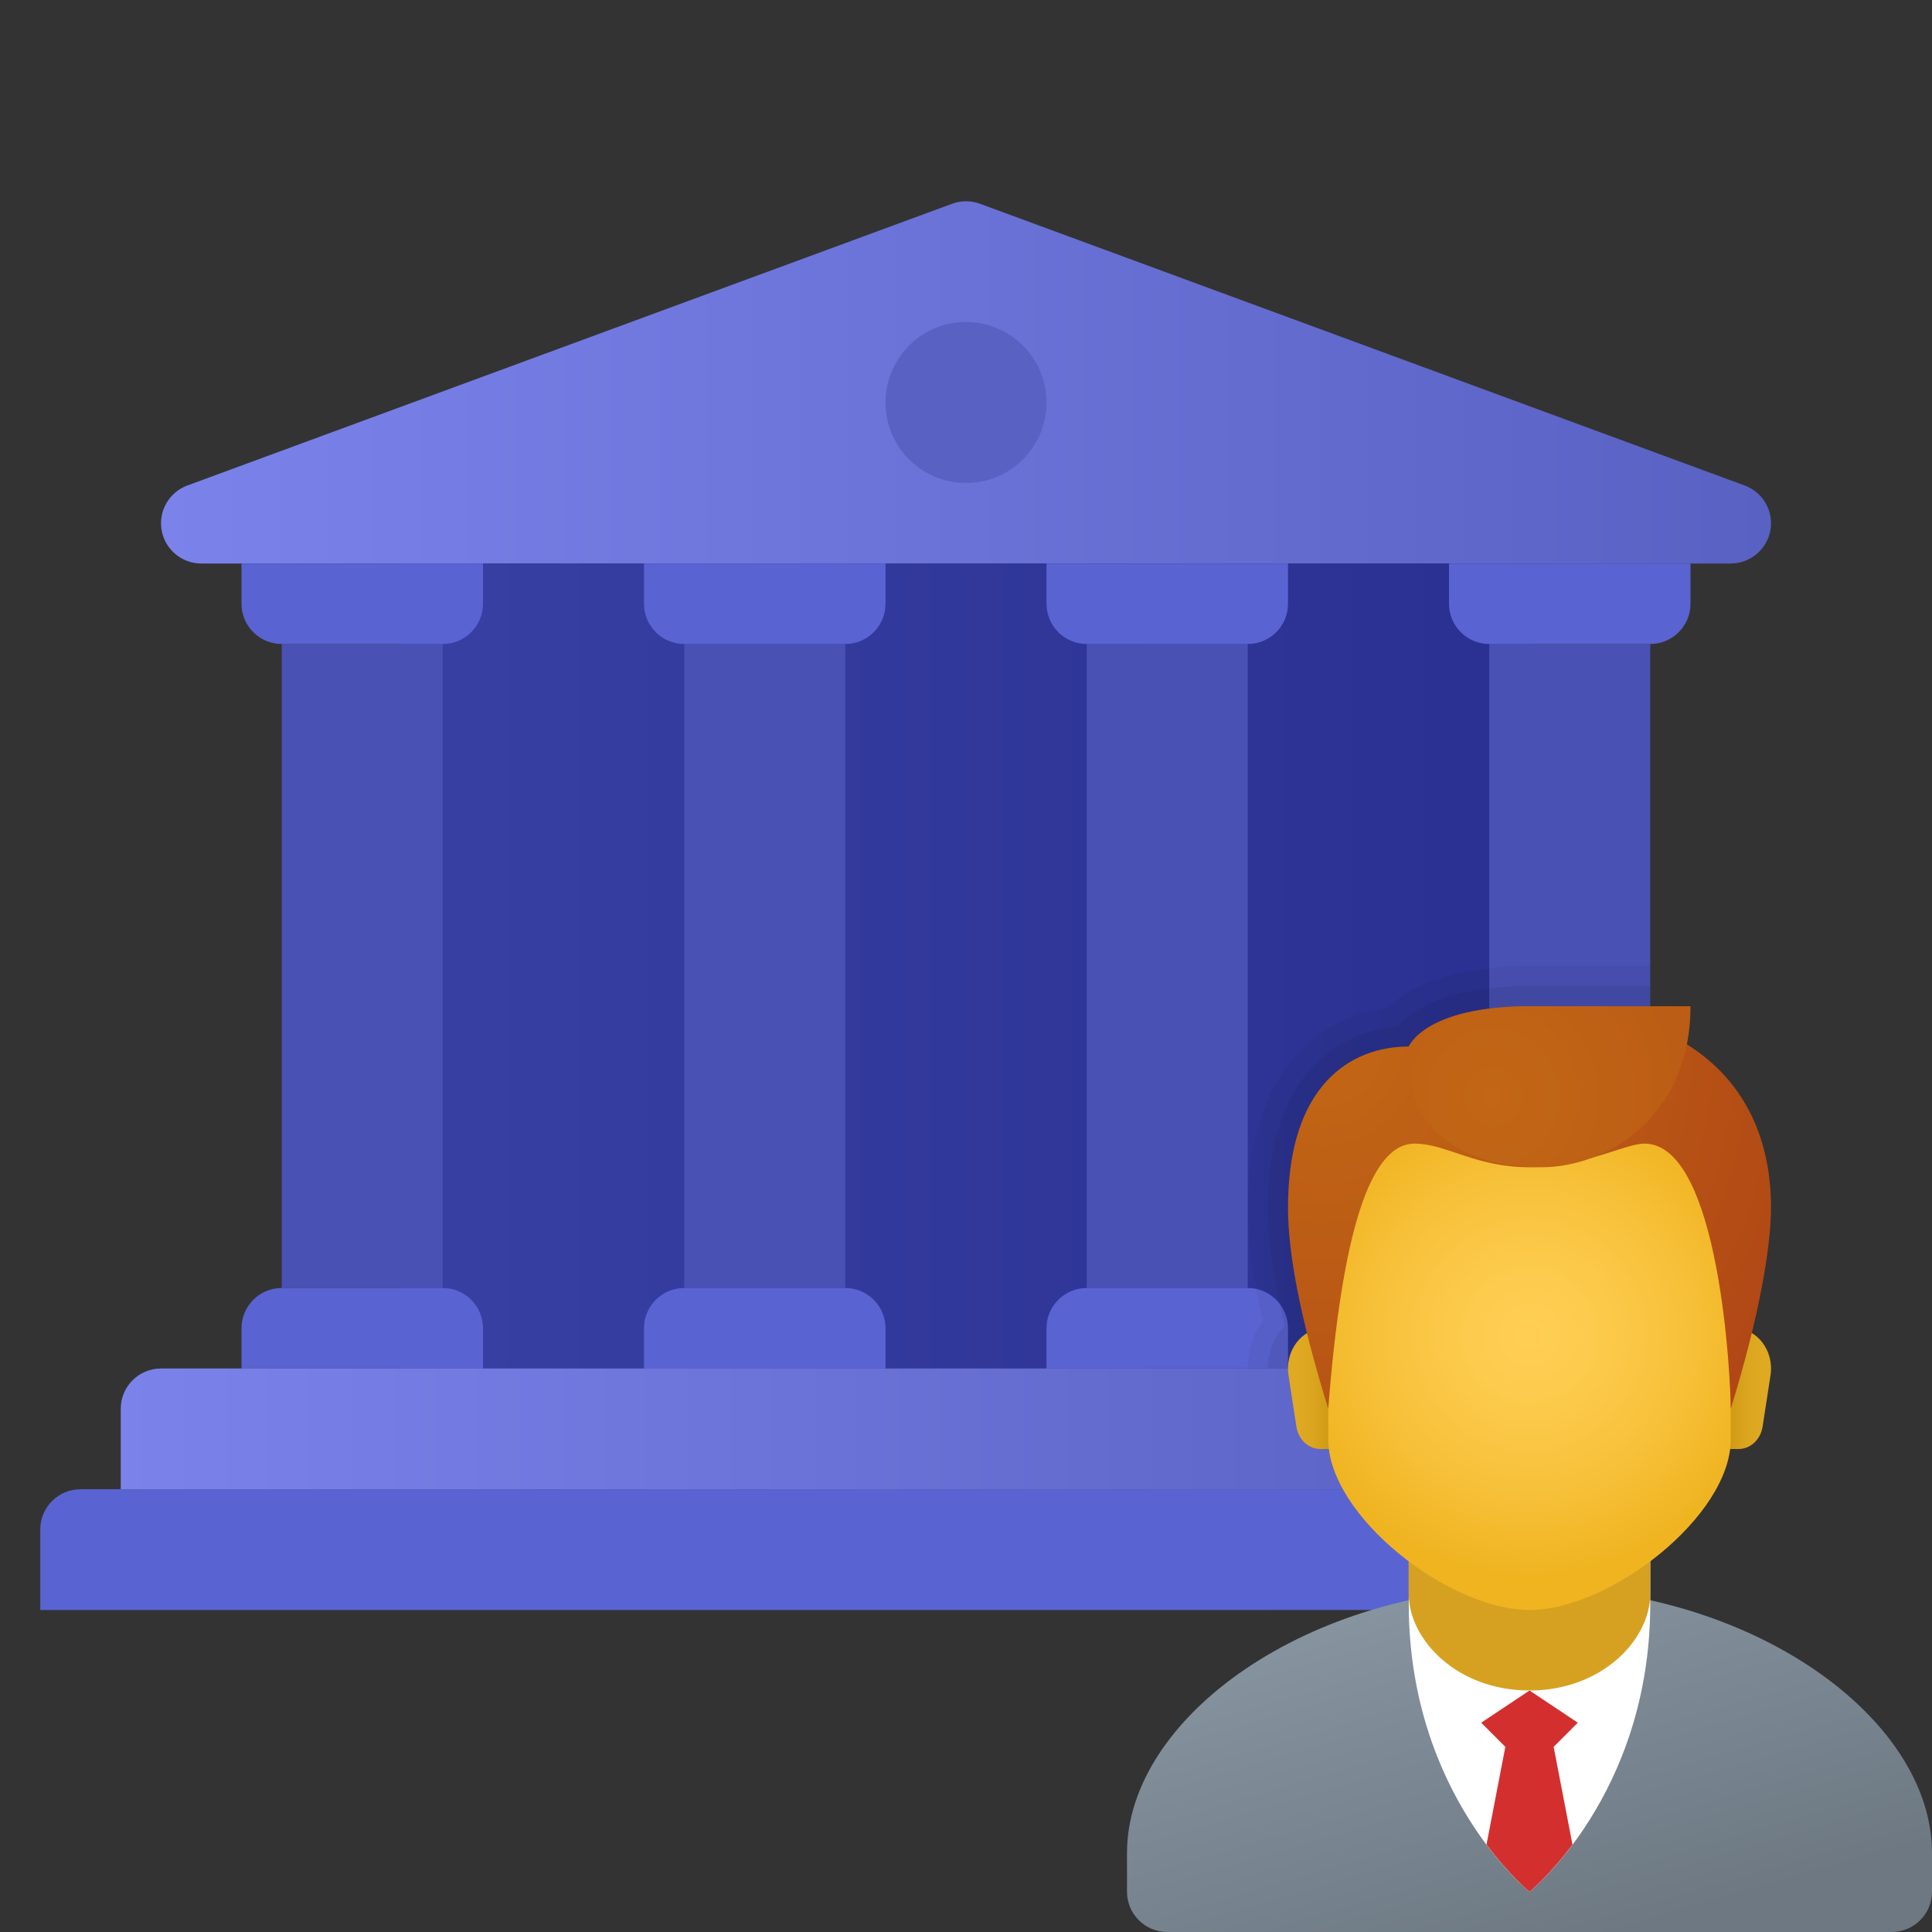 <svg xmlns="http://www.w3.org/2000/svg"  viewBox="0 0 48 48" width="100px" height="100px"><rect x="0" y="0" width="48" height="48" fill="#333333" stroke="none"/><linearGradient id="3gsiW_rR2sk0F0aNA0kRaa" x1="4" x2="44.001" y1="9.5" y2="9.5" gradientUnits="userSpaceOnUse"><stop offset="0" stop-color="#7b83eb"/><stop offset="1" stop-color="#5961c3"/></linearGradient><path fill="url(#3gsiW_rR2sk0F0aNA0kRaa)" d="M43.346,12.062l-19-7c-0.222-0.082-0.468-0.082-0.691,0l-19,7	C4.2,12.23,3.931,12.698,4.016,13.176C4.101,13.652,4.516,14,5,14h38c0.484,0,0.899-0.348,0.985-0.824	C44.07,12.699,43.801,12.23,43.346,12.062z"/><circle cx="24" cy="10" r="2" fill="#5961c3"/><linearGradient id="3gsiW_rR2sk0F0aNA0kRab" x1="10" x2="38" y1="24" y2="24" gradientUnits="userSpaceOnUse"><stop offset="0" stop-color="#3940a4"/><stop offset="1" stop-color="#293091"/></linearGradient><rect width="28" height="20" x="10" y="14" fill="url(#3gsiW_rR2sk0F0aNA0kRab)"/><rect width="4" height="16" x="27" y="16" fill="#4951b5"/><rect width="4" height="16" x="37" y="16" fill="#4951b5"/><rect width="4" height="16" x="17" y="16" fill="#4951b5"/><rect width="4" height="16" x="7" y="16" fill="#4951b5"/><path fill="#5a63d2" d="M31,32h-4c-0.552,0-1,0.448-1,1v1h6v-1C32,32.448,31.552,32,31,32z"/><path d="M41,33.308V24h-3c-1.994,0-3.004,0.529-3.514,1.033C32.765,25.255,31,26.66,31,30	c0,0.775,0.123,1.699,0.375,2.817c-0.307,0.427-0.435,0.961-0.352,1.503l0.197,1.278c0.092,0.591,0.478,1.076,0.998,1.287	c0.272,0.742,0.806,1.491,1.537,2.166c-0.827,0.252-1.597,0.574-2.304,0.948h3.655L41,33.308z" opacity=".05"/><path d="M41,33.308V24.5h-3c-2.088,0-2.94,0.609-3.274,1.011C33.118,25.634,31.5,26.861,31.5,30	c0,0.791,0.137,1.756,0.417,2.944c-0.32,0.335-0.474,0.813-0.399,1.3l0.197,1.278c0.077,0.498,0.441,0.877,0.897,0.96	c0.246,0.866,0.911,1.768,1.888,2.55v0.331c-0.66,0.168-1.285,0.385-1.877,0.637h3.122L41,33.308z" opacity=".07"/><path fill="#5a63d2" d="M41,32h-4c-0.552,0-1,0.448-1,1v1h6v-1C42,32.448,41.552,32,41,32z"/><path fill="#5a63d2" d="M21,32h-4c-0.552,0-1,0.448-1,1v1h6v-1C22,32.448,21.552,32,21,32z"/><path fill="#5a63d2" d="M11,32H7c-0.552,0-1,0.448-1,1v1h6v-1C12,32.448,11.552,32,11,32z"/><path fill="#5a63d2" d="M32,14h-6v1c0,0.552,0.448,1,1,1h4c0.552,0,1-0.448,1-1V14z"/><path fill="#5a63d2" d="M42,14h-6v1c0,0.552,0.448,1,1,1h4c0.552,0,1-0.448,1-1V14z"/><path fill="#5a63d2" d="M38.499,37H2c-0.552,0-1,0.448-1,1v2h37.499V37z"/><path fill="#5a63d2" d="M22,14h-6v1c0,0.552,0.448,1,1,1h4c0.552,0,1-0.448,1-1V14z"/><path fill="#5a63d2" d="M12,14H6v1c0,0.552,0.448,1,1,1h4c0.552,0,1-0.448,1-1V14z"/><linearGradient id="3gsiW_rR2sk0F0aNA0kRac" x1="3" x2="38.499" y1="35.5" y2="35.5" gradientUnits="userSpaceOnUse"><stop offset="0" stop-color="#7b83eb"/><stop offset="1" stop-color="#5961c3"/></linearGradient><path fill="url(#3gsiW_rR2sk0F0aNA0kRac)" d="M38.499,34H4c-0.552,0-1,0.448-1,1v2h35.499V34z"/><linearGradient id="3gsiW_rR2sk0F0aNA0kRad" x1="35.909" x2="38.636" y1="-601.118" y2="-610.499" gradientTransform="matrix(1 0 0 -1 0 -562)" gradientUnits="userSpaceOnUse"><stop offset="0" stop-color="#8795a1"/><stop offset="1" stop-color="#6d7882"/></linearGradient><path fill="url(#3gsiW_rR2sk0F0aNA0kRad)" d="M38,39.429c-5.523,0-10,3.254-10,6.607V47c0,0.552,0.448,1,1,1h18c0.552,0,1-0.448,1-1 v-0.964C48,42.683,43.523,39.429,38,39.429z"/><path fill="#fff" d="M41,39.848C41,44.595,38,47,38,47s-3-2.405-3-7.152c0-1.582,0-2.448,0-2.448h6 C41,37.4,41,38.265,41,39.848z"/><path fill="#d32f2f" d="M36.8,42.8l0.6,0.6l-0.468,2.428C37.512,46.604,38,47,38,47s0.488-0.396,1.068-1.172L38.6,43.4 l0.6-0.6L38,42L36.8,42.8z"/><path fill="#d6a121" d="M41,39.6c0,1.138-1.2,2.4-3,2.4s-3-1.262-3-2.4c0-1.582,0-4.221,0-4.221h6 C41,35.379,41,38.018,41,39.6z"/><linearGradient id="3gsiW_rR2sk0F0aNA0kRae" x1="42.756" x2="43.804" y1="-596.5" y2="-596.5" gradientTransform="matrix(1 0 0 -1 0 -562)" gradientUnits="userSpaceOnUse"><stop offset="0" stop-color="#c48f0c"/><stop offset=".251" stop-color="#d19b16"/><stop offset=".619" stop-color="#dca51f"/><stop offset="1" stop-color="#e0a922"/></linearGradient><path fill="url(#3gsiW_rR2sk0F0aNA0kRae)" d="M43.095,33h-0.754v3h0.855c0.294,0,0.545-0.234,0.595-0.555l0.197-1.277 C44.081,33.557,43.655,33,43.095,33z"/><linearGradient id="3gsiW_rR2sk0F0aNA0kRaf" x1="-1547.733" x2="-1546.685" y1="-596.5" y2="-596.5" gradientTransform="rotate(180 -757.245 -281)" gradientUnits="userSpaceOnUse"><stop offset="0" stop-color="#c48f0c"/><stop offset=".251" stop-color="#d19b16"/><stop offset=".619" stop-color="#dca51f"/><stop offset="1" stop-color="#e0a922"/></linearGradient><path fill="url(#3gsiW_rR2sk0F0aNA0kRaf)" d="M32.905,33h0.754v3h-0.855c-0.294,0-0.545-0.234-0.595-0.555l-0.197-1.277 C31.919,33.557,32.345,33,32.905,33z"/><radialGradient id="3gsiW_rR2sk0F0aNA0kRag" cx="105.578" cy="-758.368" r="7.438" gradientTransform="matrix(.805 0 0 -.805 -46.99 -577.32)" gradientUnits="userSpaceOnUse"><stop offset="0" stop-color="#ffcf54"/><stop offset=".261" stop-color="#fdcb4d"/><stop offset=".639" stop-color="#f7c13a"/><stop offset="1" stop-color="#f0b421"/></radialGradient><path fill="url(#3gsiW_rR2sk0F0aNA0kRag)" d="M38,26.333c-2.467,0-5,0.375-5,5.708c0,0.427,0,3.265,0,3.721C33,37.667,36,40,38,40 s5-2.333,5-4.237c0-0.456,0-3.294,0-3.721C43,26.708,40.467,26.333,38,26.333z"/><radialGradient id="3gsiW_rR2sk0F0aNA0kRah" cx="99.201" cy="-686.394" r="19.47" gradientTransform="matrix(.805 0 0 -.867 -46.99 -569.261)" gradientUnits="userSpaceOnUse"><stop offset="0" stop-color="#c26715"/><stop offset=".508" stop-color="#b85515"/><stop offset="1" stop-color="#ad3f16"/></radialGradient><path fill="url(#3gsiW_rR2sk0F0aNA0kRah)" d="M38,25c-2.387,0-3,1-3,1c-1.429,0-3,0.945-3,4c0,1.113,0.286,2.692,1,5 c0.341-4.406,1.048-6.587,2.143-6.587C35.935,28.413,36.646,29,38,29s2.362-0.587,2.857-0.587C42.732,28.413,43,34.305,43,35 c0.714-2.308,1-4.027,1-5C44,26.92,41.881,25,38,25z"/><radialGradient id="3gsiW_rR2sk0F0aNA0kRai" cx="121.741" cy="-751.019" r="21.61" gradientTransform="matrix(.77 0 0 -.805 -56.638 -577.32)" gradientUnits="userSpaceOnUse"><stop offset="0" stop-color="#c26715"/><stop offset=".508" stop-color="#b85515"/><stop offset="1" stop-color="#ad3f16"/></radialGradient><path fill="url(#3gsiW_rR2sk0F0aNA0kRai)" d="M38,25c-2.602,0-3,1-3,1c-0.026,0.724,0.143,1.286,0.143,1.286S35.589,29,38.301,29 C39.939,29,42,27.728,42,25C42,25,41.711,25,38,25z"/></svg>